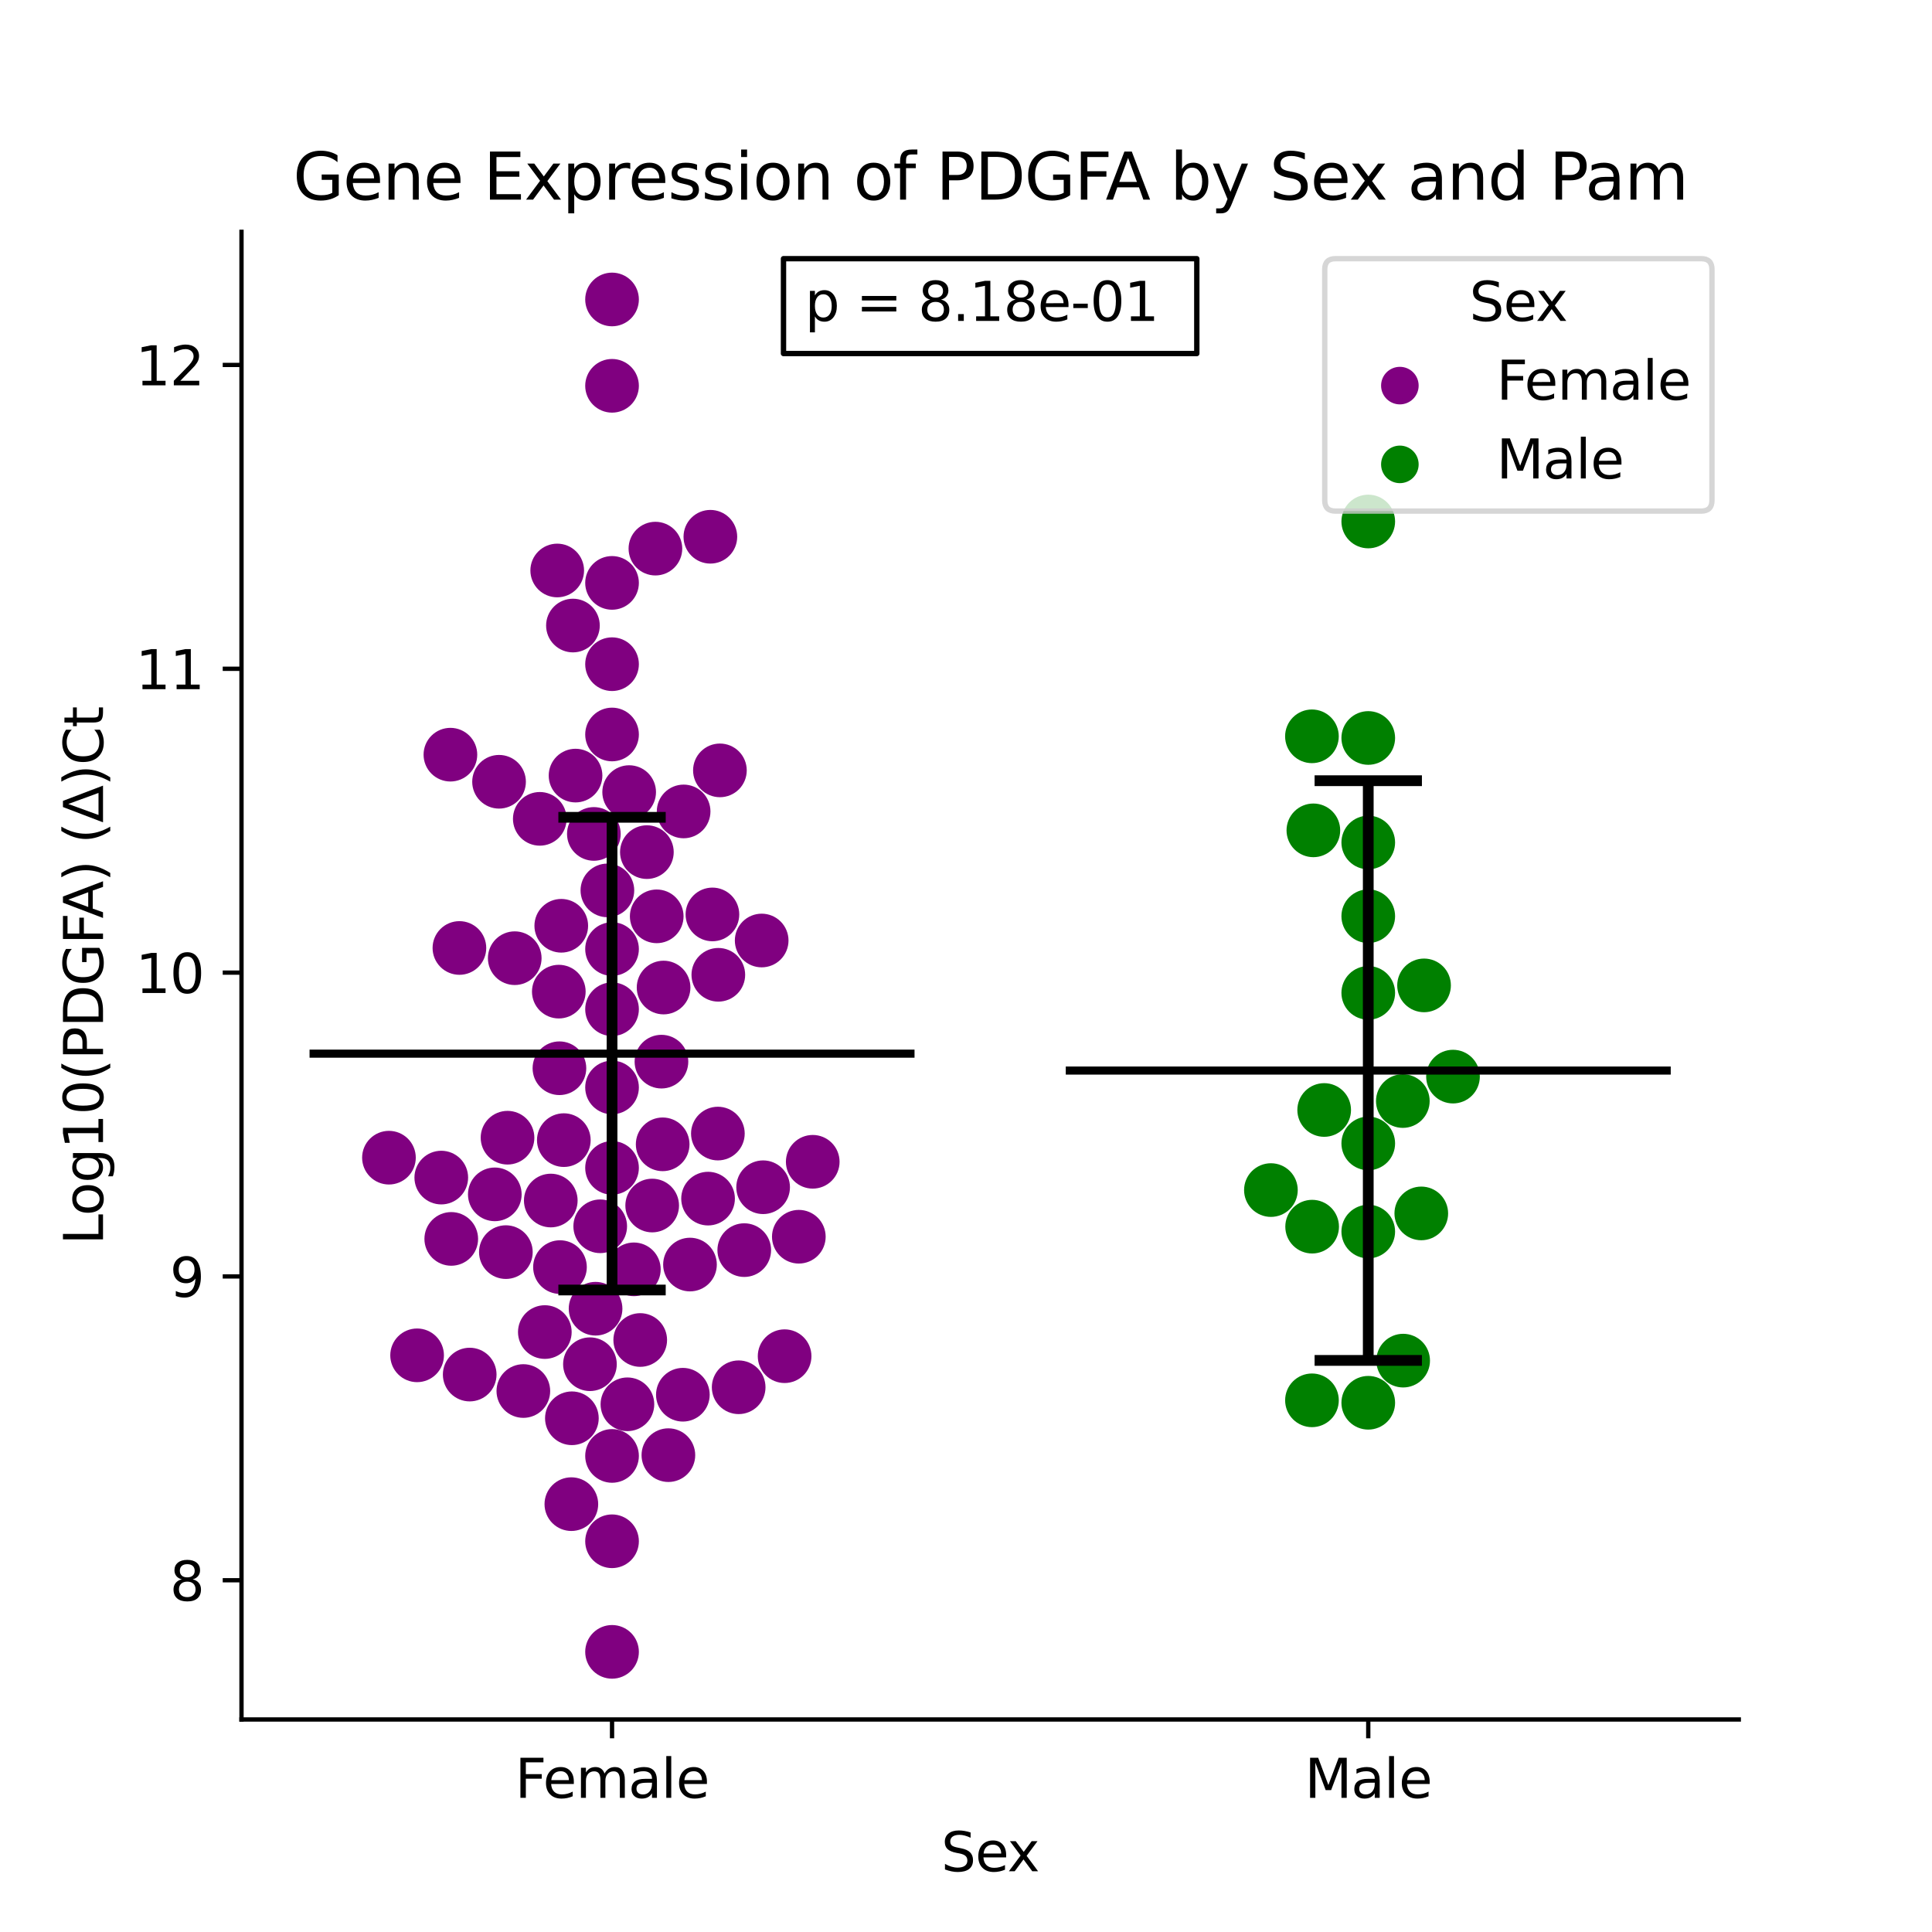 <?xml version="1.0" encoding="utf-8" standalone="no"?>
<!DOCTYPE svg PUBLIC "-//W3C//DTD SVG 1.1//EN"
  "http://www.w3.org/Graphics/SVG/1.1/DTD/svg11.dtd">
<svg xmlns:xlink="http://www.w3.org/1999/xlink" width="360pt" height="360pt" viewBox="0 0 360 360" xmlns="http://www.w3.org/2000/svg" version="1.1">
 <defs>
  <style type="text/css">*{stroke-linejoin: round; stroke-linecap: butt}</style>
 </defs>
 <g id="figure_1">
  <g id="patch_1">
   <path d="M 0 360 
L 360 360 
L 360 0 
L 0 0 
z
" style="fill: #ffffff"/>
  </g>
  <g id="axes_1">
   <g id="patch_2">
    <path d="M 45 320.4 
L 324 320.4 
L 324 43.2 
L 45 43.2 
z
" style="fill: #ffffff"/>
   </g>
   <g id="PathCollection_1">
    <defs>
     <path id="C0_0_939d15ee79" d="M 0 5 
C 1.326 5 2.598 4.473 3.536 3.536 
C 4.473 2.598 5 1.326 5 -0 
C 5 -1.326 4.473 -2.598 3.536 -3.536 
C 2.598 -4.473 1.326 -5 0 -5 
C -1.326 -5 -2.598 -4.473 -3.536 -3.536 
C -4.473 -2.598 -5 -1.326 -5 0 
C -5 1.326 -4.473 2.598 -3.536 3.536 
C -2.598 4.473 -1.326 5 0 5 
z
"/>
    </defs>
    <g clip-path="url(#pfb75ab346a)">
     <use xlink:href="#C0_0_939d15ee79" x="103.83" y="106.301" style="fill: #800080"/>
    </g>
    <g clip-path="url(#pfb75ab346a)">
     <use xlink:href="#C0_0_939d15ee79" x="122.126" y="102.228" style="fill: #800080"/>
    </g>
    <g clip-path="url(#pfb75ab346a)">
     <use xlink:href="#C0_0_939d15ee79" x="114.045" y="176.841" style="fill: #800080"/>
    </g>
    <g clip-path="url(#pfb75ab346a)">
     <use xlink:href="#C0_0_939d15ee79" x="82.225" y="219.426" style="fill: #800080"/>
    </g>
    <g clip-path="url(#pfb75ab346a)">
     <use xlink:href="#C0_0_939d15ee79" x="95.914" y="178.545" style="fill: #800080"/>
    </g>
    <g clip-path="url(#pfb75ab346a)">
     <use xlink:href="#C0_0_939d15ee79" x="114.045" y="307.8" style="fill: #800080"/>
    </g>
    <g clip-path="url(#pfb75ab346a)">
     <use xlink:href="#C0_0_939d15ee79" x="137.64" y="258.497" style="fill: #800080"/>
    </g>
    <g clip-path="url(#pfb75ab346a)">
     <use xlink:href="#C0_0_939d15ee79" x="127.383" y="151.199" style="fill: #800080"/>
    </g>
    <g clip-path="url(#pfb75ab346a)">
     <use xlink:href="#C0_0_939d15ee79" x="104.242" y="199.051" style="fill: #800080"/>
    </g>
    <g clip-path="url(#pfb75ab346a)">
     <use xlink:href="#C0_0_939d15ee79" x="123.251" y="197.822" style="fill: #800080"/>
    </g>
    <g clip-path="url(#pfb75ab346a)">
     <use xlink:href="#C0_0_939d15ee79" x="117.235" y="147.596" style="fill: #800080"/>
    </g>
    <g clip-path="url(#pfb75ab346a)">
     <use xlink:href="#C0_0_939d15ee79" x="114.045" y="108.614" style="fill: #800080"/>
    </g>
    <g clip-path="url(#pfb75ab346a)">
     <use xlink:href="#C0_0_939d15ee79" x="110.976" y="243.86" style="fill: #800080"/>
    </g>
    <g clip-path="url(#pfb75ab346a)">
     <use xlink:href="#C0_0_939d15ee79" x="85.605" y="176.642" style="fill: #800080"/>
    </g>
    <g clip-path="url(#pfb75ab346a)">
     <use xlink:href="#C0_0_939d15ee79" x="151.443" y="216.482" style="fill: #800080"/>
    </g>
    <g clip-path="url(#pfb75ab346a)">
     <use xlink:href="#C0_0_939d15ee79" x="106.759" y="116.562" style="fill: #800080"/>
    </g>
    <g clip-path="url(#pfb75ab346a)">
     <use xlink:href="#C0_0_939d15ee79" x="114.045" y="71.889" style="fill: #800080"/>
    </g>
    <g clip-path="url(#pfb75ab346a)">
     <use xlink:href="#C0_0_939d15ee79" x="105.06" y="212.446" style="fill: #800080"/>
    </g>
    <g clip-path="url(#pfb75ab346a)">
     <use xlink:href="#C0_0_939d15ee79" x="114.045" y="217.619" style="fill: #800080"/>
    </g>
    <g clip-path="url(#pfb75ab346a)">
     <use xlink:href="#C0_0_939d15ee79" x="100.582" y="152.58" style="fill: #800080"/>
    </g>
    <g clip-path="url(#pfb75ab346a)">
     <use xlink:href="#C0_0_939d15ee79" x="141.927" y="175.25" style="fill: #800080"/>
    </g>
    <g clip-path="url(#pfb75ab346a)">
     <use xlink:href="#C0_0_939d15ee79" x="107.244" y="144.52" style="fill: #800080"/>
    </g>
    <g clip-path="url(#pfb75ab346a)">
     <use xlink:href="#C0_0_939d15ee79" x="110.658" y="155.391" style="fill: #800080"/>
    </g>
    <g clip-path="url(#pfb75ab346a)">
     <use xlink:href="#C0_0_939d15ee79" x="123.649" y="184.013" style="fill: #800080"/>
    </g>
    <g clip-path="url(#pfb75ab346a)">
     <use xlink:href="#C0_0_939d15ee79" x="84.085" y="230.852" style="fill: #800080"/>
    </g>
    <g clip-path="url(#pfb75ab346a)">
     <use xlink:href="#C0_0_939d15ee79" x="114.045" y="123.762" style="fill: #800080"/>
    </g>
    <g clip-path="url(#pfb75ab346a)">
     <use xlink:href="#C0_0_939d15ee79" x="92.991" y="145.671" style="fill: #800080"/>
    </g>
    <g clip-path="url(#pfb75ab346a)">
     <use xlink:href="#C0_0_939d15ee79" x="114.045" y="271.291" style="fill: #800080"/>
    </g>
    <g clip-path="url(#pfb75ab346a)">
     <use xlink:href="#C0_0_939d15ee79" x="106.464" y="280.276" style="fill: #800080"/>
    </g>
    <g clip-path="url(#pfb75ab346a)">
     <use xlink:href="#C0_0_939d15ee79" x="131.937" y="223.345" style="fill: #800080"/>
    </g>
    <g clip-path="url(#pfb75ab346a)">
     <use xlink:href="#C0_0_939d15ee79" x="118.11" y="236.523" style="fill: #800080"/>
    </g>
    <g clip-path="url(#pfb75ab346a)">
     <use xlink:href="#C0_0_939d15ee79" x="138.681" y="232.942" style="fill: #800080"/>
    </g>
    <g clip-path="url(#pfb75ab346a)">
     <use xlink:href="#C0_0_939d15ee79" x="120.537" y="158.781" style="fill: #800080"/>
    </g>
    <g clip-path="url(#pfb75ab346a)">
     <use xlink:href="#C0_0_939d15ee79" x="104.126" y="184.776" style="fill: #800080"/>
    </g>
    <g clip-path="url(#pfb75ab346a)">
     <use xlink:href="#C0_0_939d15ee79" x="133.766" y="211.224" style="fill: #800080"/>
    </g>
    <g clip-path="url(#pfb75ab346a)">
     <use xlink:href="#C0_0_939d15ee79" x="132.75" y="170.391" style="fill: #800080"/>
    </g>
    <g clip-path="url(#pfb75ab346a)">
     <use xlink:href="#C0_0_939d15ee79" x="114.045" y="136.86" style="fill: #800080"/>
    </g>
    <g clip-path="url(#pfb75ab346a)">
     <use xlink:href="#C0_0_939d15ee79" x="102.63" y="223.702" style="fill: #800080"/>
    </g>
    <g clip-path="url(#pfb75ab346a)">
     <use xlink:href="#C0_0_939d15ee79" x="113.178" y="165.914" style="fill: #800080"/>
    </g>
    <g clip-path="url(#pfb75ab346a)">
     <use xlink:href="#C0_0_939d15ee79" x="77.721" y="252.545" style="fill: #800080"/>
    </g>
    <g clip-path="url(#pfb75ab346a)">
     <use xlink:href="#C0_0_939d15ee79" x="123.479" y="213.228" style="fill: #800080"/>
    </g>
    <g clip-path="url(#pfb75ab346a)">
     <use xlink:href="#C0_0_939d15ee79" x="122.37" y="170.747" style="fill: #800080"/>
    </g>
    <g clip-path="url(#pfb75ab346a)">
     <use xlink:href="#C0_0_939d15ee79" x="119.297" y="249.69" style="fill: #800080"/>
    </g>
    <g clip-path="url(#pfb75ab346a)">
     <use xlink:href="#C0_0_939d15ee79" x="104.344" y="236.106" style="fill: #800080"/>
    </g>
    <g clip-path="url(#pfb75ab346a)">
     <use xlink:href="#C0_0_939d15ee79" x="104.584" y="172.504" style="fill: #800080"/>
    </g>
    <g clip-path="url(#pfb75ab346a)">
     <use xlink:href="#C0_0_939d15ee79" x="83.927" y="140.623" style="fill: #800080"/>
    </g>
    <g clip-path="url(#pfb75ab346a)">
     <use xlink:href="#C0_0_939d15ee79" x="114.045" y="188.055" style="fill: #800080"/>
    </g>
    <g clip-path="url(#pfb75ab346a)">
     <use xlink:href="#C0_0_939d15ee79" x="133.849" y="181.639" style="fill: #800080"/>
    </g>
    <g clip-path="url(#pfb75ab346a)">
     <use xlink:href="#C0_0_939d15ee79" x="148.85" y="230.447" style="fill: #800080"/>
    </g>
    <g clip-path="url(#pfb75ab346a)">
     <use xlink:href="#C0_0_939d15ee79" x="92.2" y="222.551" style="fill: #800080"/>
    </g>
    <g clip-path="url(#pfb75ab346a)">
     <use xlink:href="#C0_0_939d15ee79" x="134.146" y="143.549" style="fill: #800080"/>
    </g>
    <g clip-path="url(#pfb75ab346a)">
     <use xlink:href="#C0_0_939d15ee79" x="111.842" y="228.501" style="fill: #800080"/>
    </g>
    <g clip-path="url(#pfb75ab346a)">
     <use xlink:href="#C0_0_939d15ee79" x="114.045" y="55.8" style="fill: #800080"/>
    </g>
    <g clip-path="url(#pfb75ab346a)">
     <use xlink:href="#C0_0_939d15ee79" x="114.045" y="202.632" style="fill: #800080"/>
    </g>
    <g clip-path="url(#pfb75ab346a)">
     <use xlink:href="#C0_0_939d15ee79" x="128.569" y="235.632" style="fill: #800080"/>
    </g>
    <g clip-path="url(#pfb75ab346a)">
     <use xlink:href="#C0_0_939d15ee79" x="124.544" y="271.147" style="fill: #800080"/>
    </g>
    <g clip-path="url(#pfb75ab346a)">
     <use xlink:href="#C0_0_939d15ee79" x="142.198" y="221.224" style="fill: #800080"/>
    </g>
    <g clip-path="url(#pfb75ab346a)">
     <use xlink:href="#C0_0_939d15ee79" x="121.525" y="224.633" style="fill: #800080"/>
    </g>
    <g clip-path="url(#pfb75ab346a)">
     <use xlink:href="#C0_0_939d15ee79" x="87.523" y="256.131" style="fill: #800080"/>
    </g>
    <g clip-path="url(#pfb75ab346a)">
     <use xlink:href="#C0_0_939d15ee79" x="106.563" y="264.275" style="fill: #800080"/>
    </g>
    <g clip-path="url(#pfb75ab346a)">
     <use xlink:href="#C0_0_939d15ee79" x="72.475" y="215.717" style="fill: #800080"/>
    </g>
    <g clip-path="url(#pfb75ab346a)">
     <use xlink:href="#C0_0_939d15ee79" x="114.045" y="287.194" style="fill: #800080"/>
    </g>
    <g clip-path="url(#pfb75ab346a)">
     <use xlink:href="#C0_0_939d15ee79" x="97.517" y="259.198" style="fill: #800080"/>
    </g>
    <g clip-path="url(#pfb75ab346a)">
     <use xlink:href="#C0_0_939d15ee79" x="109.927" y="254.202" style="fill: #800080"/>
    </g>
    <g clip-path="url(#pfb75ab346a)">
     <use xlink:href="#C0_0_939d15ee79" x="94.57" y="211.995" style="fill: #800080"/>
    </g>
    <g clip-path="url(#pfb75ab346a)">
     <use xlink:href="#C0_0_939d15ee79" x="101.521" y="248.21" style="fill: #800080"/>
    </g>
    <g clip-path="url(#pfb75ab346a)">
     <use xlink:href="#C0_0_939d15ee79" x="94.262" y="233.314" style="fill: #800080"/>
    </g>
    <g clip-path="url(#pfb75ab346a)">
     <use xlink:href="#C0_0_939d15ee79" x="132.366" y="100.017" style="fill: #800080"/>
    </g>
    <g clip-path="url(#pfb75ab346a)">
     <use xlink:href="#C0_0_939d15ee79" x="146.201" y="252.707" style="fill: #800080"/>
    </g>
    <g clip-path="url(#pfb75ab346a)">
     <use xlink:href="#C0_0_939d15ee79" x="127.242" y="259.888" style="fill: #800080"/>
    </g>
    <g clip-path="url(#pfb75ab346a)">
     <use xlink:href="#C0_0_939d15ee79" x="116.91" y="261.67" style="fill: #800080"/>
    </g>
   </g>
   <g id="PathCollection_2">
    <defs>
     <path id="C1_0_83fed6f42e" d="M 0 5 
C 1.326 5 2.598 4.473 3.536 3.536 
C 4.473 2.598 5 1.326 5 -0 
C 5 -1.326 4.473 -2.598 3.536 -3.536 
C 2.598 -4.473 1.326 -5 0 -5 
C -1.326 -5 -2.598 -4.473 -3.536 -3.536 
C -4.473 -2.598 -5 -1.326 -5 0 
C -5 1.326 -4.473 2.598 -3.536 3.536 
C -2.598 4.473 -1.326 5 0 5 
z
"/>
    </defs>
    <g clip-path="url(#pfb75ab346a)">
     <use xlink:href="#C1_0_83fed6f42e" x="261.397" y="205.164" style="fill: #008000"/>
    </g>
    <g clip-path="url(#pfb75ab346a)">
     <use xlink:href="#C1_0_83fed6f42e" x="236.816" y="221.753" style="fill: #008000"/>
    </g>
    <g clip-path="url(#pfb75ab346a)">
     <use xlink:href="#C1_0_83fed6f42e" x="254.955" y="185.009" style="fill: #008000"/>
    </g>
    <g clip-path="url(#pfb75ab346a)">
     <use xlink:href="#C1_0_83fed6f42e" x="244.46" y="137.202" style="fill: #008000"/>
    </g>
    <g clip-path="url(#pfb75ab346a)">
     <use xlink:href="#C1_0_83fed6f42e" x="244.727" y="154.724" style="fill: #008000"/>
    </g>
    <g clip-path="url(#pfb75ab346a)">
     <use xlink:href="#C1_0_83fed6f42e" x="254.955" y="213.06" style="fill: #008000"/>
    </g>
    <g clip-path="url(#pfb75ab346a)">
     <use xlink:href="#C1_0_83fed6f42e" x="254.955" y="97.173" style="fill: #008000"/>
    </g>
    <g clip-path="url(#pfb75ab346a)">
     <use xlink:href="#C1_0_83fed6f42e" x="244.465" y="260.93" style="fill: #008000"/>
    </g>
    <g clip-path="url(#pfb75ab346a)">
     <use xlink:href="#C1_0_83fed6f42e" x="254.955" y="170.719" style="fill: #008000"/>
    </g>
    <g clip-path="url(#pfb75ab346a)">
     <use xlink:href="#C1_0_83fed6f42e" x="254.955" y="261.386" style="fill: #008000"/>
    </g>
    <g clip-path="url(#pfb75ab346a)">
     <use xlink:href="#C1_0_83fed6f42e" x="264.836" y="226.102" style="fill: #008000"/>
    </g>
    <g clip-path="url(#pfb75ab346a)">
     <use xlink:href="#C1_0_83fed6f42e" x="265.352" y="183.614" style="fill: #008000"/>
    </g>
    <g clip-path="url(#pfb75ab346a)">
     <use xlink:href="#C1_0_83fed6f42e" x="254.955" y="156.985" style="fill: #008000"/>
    </g>
    <g clip-path="url(#pfb75ab346a)">
     <use xlink:href="#C1_0_83fed6f42e" x="254.955" y="137.511" style="fill: #008000"/>
    </g>
    <g clip-path="url(#pfb75ab346a)">
     <use xlink:href="#C1_0_83fed6f42e" x="246.741" y="206.83" style="fill: #008000"/>
    </g>
    <g clip-path="url(#pfb75ab346a)">
     <use xlink:href="#C1_0_83fed6f42e" x="270.746" y="200.611" style="fill: #008000"/>
    </g>
    <g clip-path="url(#pfb75ab346a)">
     <use xlink:href="#C1_0_83fed6f42e" x="244.498" y="228.57" style="fill: #008000"/>
    </g>
    <g clip-path="url(#pfb75ab346a)">
     <use xlink:href="#C1_0_83fed6f42e" x="254.955" y="229.483" style="fill: #008000"/>
    </g>
    <g clip-path="url(#pfb75ab346a)">
     <use xlink:href="#C1_0_83fed6f42e" x="261.457" y="253.534" style="fill: #008000"/>
    </g>
   </g>
   <g id="PathCollection_3"/>
   <g id="PathCollection_4"/>
   <g id="matplotlib.axis_1">
    <g id="xtick_1">
     <g id="line2d_1">
      <defs>
       <path id="mfc592d107a" d="M 0 0 
L 0 3.5 
" style="stroke: #000000; stroke-width: 0.8"/>
      </defs>
      <g>
       <use xlink:href="#mfc592d107a" x="114.045" y="320.4" style="stroke: #000000; stroke-width: 0.8"/>
      </g>
     </g>
     <g id="text_1">
      <!-- Female -->
      <g transform="translate(95.968 334.998) scale(0.1 -0.1)">
       <defs>
        <path id="DejaVuSans-46" d="M 628 4666 
L 3309 4666 
L 3309 4134 
L 1259 4134 
L 1259 2759 
L 3109 2759 
L 3109 2228 
L 1259 2228 
L 1259 0 
L 628 0 
L 628 4666 
z
" transform="scale(0.016)"/>
        <path id="DejaVuSans-65" d="M 3597 1894 
L 3597 1613 
L 953 1613 
Q 991 1019 1311 708 
Q 1631 397 2203 397 
Q 2534 397 2845 478 
Q 3156 559 3463 722 
L 3463 178 
Q 3153 47 2828 -22 
Q 2503 -91 2169 -91 
Q 1331 -91 842 396 
Q 353 884 353 1716 
Q 353 2575 817 3079 
Q 1281 3584 2069 3584 
Q 2775 3584 3186 3129 
Q 3597 2675 3597 1894 
z
M 3022 2063 
Q 3016 2534 2758 2815 
Q 2500 3097 2075 3097 
Q 1594 3097 1305 2825 
Q 1016 2553 972 2059 
L 3022 2063 
z
" transform="scale(0.016)"/>
        <path id="DejaVuSans-6d" d="M 3328 2828 
Q 3544 3216 3844 3400 
Q 4144 3584 4550 3584 
Q 5097 3584 5394 3201 
Q 5691 2819 5691 2113 
L 5691 0 
L 5113 0 
L 5113 2094 
Q 5113 2597 4934 2840 
Q 4756 3084 4391 3084 
Q 3944 3084 3684 2787 
Q 3425 2491 3425 1978 
L 3425 0 
L 2847 0 
L 2847 2094 
Q 2847 2600 2669 2842 
Q 2491 3084 2119 3084 
Q 1678 3084 1418 2786 
Q 1159 2488 1159 1978 
L 1159 0 
L 581 0 
L 581 3500 
L 1159 3500 
L 1159 2956 
Q 1356 3278 1631 3431 
Q 1906 3584 2284 3584 
Q 2666 3584 2933 3390 
Q 3200 3197 3328 2828 
z
" transform="scale(0.016)"/>
        <path id="DejaVuSans-61" d="M 2194 1759 
Q 1497 1759 1228 1600 
Q 959 1441 959 1056 
Q 959 750 1161 570 
Q 1363 391 1709 391 
Q 2188 391 2477 730 
Q 2766 1069 2766 1631 
L 2766 1759 
L 2194 1759 
z
M 3341 1997 
L 3341 0 
L 2766 0 
L 2766 531 
Q 2569 213 2275 61 
Q 1981 -91 1556 -91 
Q 1019 -91 701 211 
Q 384 513 384 1019 
Q 384 1609 779 1909 
Q 1175 2209 1959 2209 
L 2766 2209 
L 2766 2266 
Q 2766 2663 2505 2880 
Q 2244 3097 1772 3097 
Q 1472 3097 1187 3025 
Q 903 2953 641 2809 
L 641 3341 
Q 956 3463 1253 3523 
Q 1550 3584 1831 3584 
Q 2591 3584 2966 3190 
Q 3341 2797 3341 1997 
z
" transform="scale(0.016)"/>
        <path id="DejaVuSans-6c" d="M 603 4863 
L 1178 4863 
L 1178 0 
L 603 0 
L 603 4863 
z
" transform="scale(0.016)"/>
       </defs>
       <use xlink:href="#DejaVuSans-46"/>
       <use xlink:href="#DejaVuSans-65" x="52.02"/>
       <use xlink:href="#DejaVuSans-6d" x="113.543"/>
       <use xlink:href="#DejaVuSans-61" x="210.955"/>
       <use xlink:href="#DejaVuSans-6c" x="272.234"/>
       <use xlink:href="#DejaVuSans-65" x="300.018"/>
      </g>
     </g>
    </g>
    <g id="xtick_2">
     <g id="line2d_2">
      <g>
       <use xlink:href="#mfc592d107a" x="254.955" y="320.4" style="stroke: #000000; stroke-width: 0.8"/>
      </g>
     </g>
     <g id="text_2">
      <!-- Male -->
      <g transform="translate(243.111 334.998) scale(0.1 -0.1)">
       <defs>
        <path id="DejaVuSans-4d" d="M 628 4666 
L 1569 4666 
L 2759 1491 
L 3956 4666 
L 4897 4666 
L 4897 0 
L 4281 0 
L 4281 4097 
L 3078 897 
L 2444 897 
L 1241 4097 
L 1241 0 
L 628 0 
L 628 4666 
z
" transform="scale(0.016)"/>
       </defs>
       <use xlink:href="#DejaVuSans-4d"/>
       <use xlink:href="#DejaVuSans-61" x="86.279"/>
       <use xlink:href="#DejaVuSans-6c" x="147.559"/>
       <use xlink:href="#DejaVuSans-65" x="175.342"/>
      </g>
     </g>
    </g>
    <g id="text_3">
     <!-- Sex -->
     <g transform="translate(175.377 348.677) scale(0.1 -0.1)">
      <defs>
       <path id="DejaVuSans-53" d="M 3425 4513 
L 3425 3897 
Q 3066 4069 2747 4153 
Q 2428 4238 2131 4238 
Q 1616 4238 1336 4038 
Q 1056 3838 1056 3469 
Q 1056 3159 1242 3001 
Q 1428 2844 1947 2747 
L 2328 2669 
Q 3034 2534 3370 2195 
Q 3706 1856 3706 1288 
Q 3706 609 3251 259 
Q 2797 -91 1919 -91 
Q 1588 -91 1214 -16 
Q 841 59 441 206 
L 441 856 
Q 825 641 1194 531 
Q 1563 422 1919 422 
Q 2459 422 2753 634 
Q 3047 847 3047 1241 
Q 3047 1584 2836 1778 
Q 2625 1972 2144 2069 
L 1759 2144 
Q 1053 2284 737 2584 
Q 422 2884 422 3419 
Q 422 4038 858 4394 
Q 1294 4750 2059 4750 
Q 2388 4750 2728 4690 
Q 3069 4631 3425 4513 
z
" transform="scale(0.016)"/>
       <path id="DejaVuSans-78" d="M 3513 3500 
L 2247 1797 
L 3578 0 
L 2900 0 
L 1881 1375 
L 863 0 
L 184 0 
L 1544 1831 
L 300 3500 
L 978 3500 
L 1906 2253 
L 2834 3500 
L 3513 3500 
z
" transform="scale(0.016)"/>
      </defs>
      <use xlink:href="#DejaVuSans-53"/>
      <use xlink:href="#DejaVuSans-65" x="63.477"/>
      <use xlink:href="#DejaVuSans-78" x="123.25"/>
     </g>
    </g>
   </g>
   <g id="matplotlib.axis_2">
    <g id="ytick_1">
     <g id="line2d_3">
      <defs>
       <path id="me25093654a" d="M 0 0 
L -3.5 0 
" style="stroke: #000000; stroke-width: 0.8"/>
      </defs>
      <g>
       <use xlink:href="#me25093654a" x="45" y="294.459" style="stroke: #000000; stroke-width: 0.8"/>
      </g>
     </g>
     <g id="text_4">
      <!-- 8 -->
      <g transform="translate(31.637 298.259) scale(0.1 -0.1)">
       <defs>
        <path id="DejaVuSans-38" d="M 2034 2216 
Q 1584 2216 1326 1975 
Q 1069 1734 1069 1313 
Q 1069 891 1326 650 
Q 1584 409 2034 409 
Q 2484 409 2743 651 
Q 3003 894 3003 1313 
Q 3003 1734 2745 1975 
Q 2488 2216 2034 2216 
z
M 1403 2484 
Q 997 2584 770 2862 
Q 544 3141 544 3541 
Q 544 4100 942 4425 
Q 1341 4750 2034 4750 
Q 2731 4750 3128 4425 
Q 3525 4100 3525 3541 
Q 3525 3141 3298 2862 
Q 3072 2584 2669 2484 
Q 3125 2378 3379 2068 
Q 3634 1759 3634 1313 
Q 3634 634 3220 271 
Q 2806 -91 2034 -91 
Q 1263 -91 848 271 
Q 434 634 434 1313 
Q 434 1759 690 2068 
Q 947 2378 1403 2484 
z
M 1172 3481 
Q 1172 3119 1398 2916 
Q 1625 2713 2034 2713 
Q 2441 2713 2670 2916 
Q 2900 3119 2900 3481 
Q 2900 3844 2670 4047 
Q 2441 4250 2034 4250 
Q 1625 4250 1398 4047 
Q 1172 3844 1172 3481 
z
" transform="scale(0.016)"/>
       </defs>
       <use xlink:href="#DejaVuSans-38"/>
      </g>
     </g>
    </g>
    <g id="ytick_2">
     <g id="line2d_4">
      <g>
       <use xlink:href="#me25093654a" x="45" y="237.845" style="stroke: #000000; stroke-width: 0.8"/>
      </g>
     </g>
     <g id="text_5">
      <!-- 9 -->
      <g transform="translate(31.637 241.644) scale(0.1 -0.1)">
       <defs>
        <path id="DejaVuSans-39" d="M 703 97 
L 703 672 
Q 941 559 1184 500 
Q 1428 441 1663 441 
Q 2288 441 2617 861 
Q 2947 1281 2994 2138 
Q 2813 1869 2534 1725 
Q 2256 1581 1919 1581 
Q 1219 1581 811 2004 
Q 403 2428 403 3163 
Q 403 3881 828 4315 
Q 1253 4750 1959 4750 
Q 2769 4750 3195 4129 
Q 3622 3509 3622 2328 
Q 3622 1225 3098 567 
Q 2575 -91 1691 -91 
Q 1453 -91 1209 -44 
Q 966 3 703 97 
z
M 1959 2075 
Q 2384 2075 2632 2365 
Q 2881 2656 2881 3163 
Q 2881 3666 2632 3958 
Q 2384 4250 1959 4250 
Q 1534 4250 1286 3958 
Q 1038 3666 1038 3163 
Q 1038 2656 1286 2365 
Q 1534 2075 1959 2075 
z
" transform="scale(0.016)"/>
       </defs>
       <use xlink:href="#DejaVuSans-39"/>
      </g>
     </g>
    </g>
    <g id="ytick_3">
     <g id="line2d_5">
      <g>
       <use xlink:href="#me25093654a" x="45" y="181.231" style="stroke: #000000; stroke-width: 0.8"/>
      </g>
     </g>
     <g id="text_6">
      <!-- 10 -->
      <g transform="translate(25.275 185.03) scale(0.1 -0.1)">
       <defs>
        <path id="DejaVuSans-31" d="M 794 531 
L 1825 531 
L 1825 4091 
L 703 3866 
L 703 4441 
L 1819 4666 
L 2450 4666 
L 2450 531 
L 3481 531 
L 3481 0 
L 794 0 
L 794 531 
z
" transform="scale(0.016)"/>
        <path id="DejaVuSans-30" d="M 2034 4250 
Q 1547 4250 1301 3770 
Q 1056 3291 1056 2328 
Q 1056 1369 1301 889 
Q 1547 409 2034 409 
Q 2525 409 2770 889 
Q 3016 1369 3016 2328 
Q 3016 3291 2770 3770 
Q 2525 4250 2034 4250 
z
M 2034 4750 
Q 2819 4750 3233 4129 
Q 3647 3509 3647 2328 
Q 3647 1150 3233 529 
Q 2819 -91 2034 -91 
Q 1250 -91 836 529 
Q 422 1150 422 2328 
Q 422 3509 836 4129 
Q 1250 4750 2034 4750 
z
" transform="scale(0.016)"/>
       </defs>
       <use xlink:href="#DejaVuSans-31"/>
       <use xlink:href="#DejaVuSans-30" x="63.623"/>
      </g>
     </g>
    </g>
    <g id="ytick_4">
     <g id="line2d_6">
      <g>
       <use xlink:href="#me25093654a" x="45" y="124.617" style="stroke: #000000; stroke-width: 0.8"/>
      </g>
     </g>
     <g id="text_7">
      <!-- 11 -->
      <g transform="translate(25.275 128.416) scale(0.1 -0.1)">
       <use xlink:href="#DejaVuSans-31"/>
       <use xlink:href="#DejaVuSans-31" x="63.623"/>
      </g>
     </g>
    </g>
    <g id="ytick_5">
     <g id="line2d_7">
      <g>
       <use xlink:href="#me25093654a" x="45" y="68.002" style="stroke: #000000; stroke-width: 0.8"/>
      </g>
     </g>
     <g id="text_8">
      <!-- 12 -->
      <g transform="translate(25.275 71.802) scale(0.1 -0.1)">
       <defs>
        <path id="DejaVuSans-32" d="M 1228 531 
L 3431 531 
L 3431 0 
L 469 0 
L 469 531 
Q 828 903 1448 1529 
Q 2069 2156 2228 2338 
Q 2531 2678 2651 2914 
Q 2772 3150 2772 3378 
Q 2772 3750 2511 3984 
Q 2250 4219 1831 4219 
Q 1534 4219 1204 4116 
Q 875 4013 500 3803 
L 500 4441 
Q 881 4594 1212 4672 
Q 1544 4750 1819 4750 
Q 2544 4750 2975 4387 
Q 3406 4025 3406 3419 
Q 3406 3131 3298 2873 
Q 3191 2616 2906 2266 
Q 2828 2175 2409 1742 
Q 1991 1309 1228 531 
z
" transform="scale(0.016)"/>
       </defs>
       <use xlink:href="#DejaVuSans-31"/>
       <use xlink:href="#DejaVuSans-32" x="63.623"/>
      </g>
     </g>
    </g>
    <g id="text_9">
     <!-- Log10(PDGFA) (Δ)Ct -->
     <g transform="translate(19.195 231.938) rotate(-90) scale(0.1 -0.1)">
      <defs>
       <path id="DejaVuSans-4c" d="M 628 4666 
L 1259 4666 
L 1259 531 
L 3531 531 
L 3531 0 
L 628 0 
L 628 4666 
z
" transform="scale(0.016)"/>
       <path id="DejaVuSans-6f" d="M 1959 3097 
Q 1497 3097 1228 2736 
Q 959 2375 959 1747 
Q 959 1119 1226 758 
Q 1494 397 1959 397 
Q 2419 397 2687 759 
Q 2956 1122 2956 1747 
Q 2956 2369 2687 2733 
Q 2419 3097 1959 3097 
z
M 1959 3584 
Q 2709 3584 3137 3096 
Q 3566 2609 3566 1747 
Q 3566 888 3137 398 
Q 2709 -91 1959 -91 
Q 1206 -91 779 398 
Q 353 888 353 1747 
Q 353 2609 779 3096 
Q 1206 3584 1959 3584 
z
" transform="scale(0.016)"/>
       <path id="DejaVuSans-67" d="M 2906 1791 
Q 2906 2416 2648 2759 
Q 2391 3103 1925 3103 
Q 1463 3103 1205 2759 
Q 947 2416 947 1791 
Q 947 1169 1205 825 
Q 1463 481 1925 481 
Q 2391 481 2648 825 
Q 2906 1169 2906 1791 
z
M 3481 434 
Q 3481 -459 3084 -895 
Q 2688 -1331 1869 -1331 
Q 1566 -1331 1297 -1286 
Q 1028 -1241 775 -1147 
L 775 -588 
Q 1028 -725 1275 -790 
Q 1522 -856 1778 -856 
Q 2344 -856 2625 -561 
Q 2906 -266 2906 331 
L 2906 616 
Q 2728 306 2450 153 
Q 2172 0 1784 0 
Q 1141 0 747 490 
Q 353 981 353 1791 
Q 353 2603 747 3093 
Q 1141 3584 1784 3584 
Q 2172 3584 2450 3431 
Q 2728 3278 2906 2969 
L 2906 3500 
L 3481 3500 
L 3481 434 
z
" transform="scale(0.016)"/>
       <path id="DejaVuSans-28" d="M 1984 4856 
Q 1566 4138 1362 3434 
Q 1159 2731 1159 2009 
Q 1159 1288 1364 580 
Q 1569 -128 1984 -844 
L 1484 -844 
Q 1016 -109 783 600 
Q 550 1309 550 2009 
Q 550 2706 781 3412 
Q 1013 4119 1484 4856 
L 1984 4856 
z
" transform="scale(0.016)"/>
       <path id="DejaVuSans-50" d="M 1259 4147 
L 1259 2394 
L 2053 2394 
Q 2494 2394 2734 2622 
Q 2975 2850 2975 3272 
Q 2975 3691 2734 3919 
Q 2494 4147 2053 4147 
L 1259 4147 
z
M 628 4666 
L 2053 4666 
Q 2838 4666 3239 4311 
Q 3641 3956 3641 3272 
Q 3641 2581 3239 2228 
Q 2838 1875 2053 1875 
L 1259 1875 
L 1259 0 
L 628 0 
L 628 4666 
z
" transform="scale(0.016)"/>
       <path id="DejaVuSans-44" d="M 1259 4147 
L 1259 519 
L 2022 519 
Q 2988 519 3436 956 
Q 3884 1394 3884 2338 
Q 3884 3275 3436 3711 
Q 2988 4147 2022 4147 
L 1259 4147 
z
M 628 4666 
L 1925 4666 
Q 3281 4666 3915 4102 
Q 4550 3538 4550 2338 
Q 4550 1131 3912 565 
Q 3275 0 1925 0 
L 628 0 
L 628 4666 
z
" transform="scale(0.016)"/>
       <path id="DejaVuSans-47" d="M 3809 666 
L 3809 1919 
L 2778 1919 
L 2778 2438 
L 4434 2438 
L 4434 434 
Q 4069 175 3628 42 
Q 3188 -91 2688 -91 
Q 1594 -91 976 548 
Q 359 1188 359 2328 
Q 359 3472 976 4111 
Q 1594 4750 2688 4750 
Q 3144 4750 3555 4637 
Q 3966 4525 4313 4306 
L 4313 3634 
Q 3963 3931 3569 4081 
Q 3175 4231 2741 4231 
Q 1884 4231 1454 3753 
Q 1025 3275 1025 2328 
Q 1025 1384 1454 906 
Q 1884 428 2741 428 
Q 3075 428 3337 486 
Q 3600 544 3809 666 
z
" transform="scale(0.016)"/>
       <path id="DejaVuSans-41" d="M 2188 4044 
L 1331 1722 
L 3047 1722 
L 2188 4044 
z
M 1831 4666 
L 2547 4666 
L 4325 0 
L 3669 0 
L 3244 1197 
L 1141 1197 
L 716 0 
L 50 0 
L 1831 4666 
z
" transform="scale(0.016)"/>
       <path id="DejaVuSans-29" d="M 513 4856 
L 1013 4856 
Q 1481 4119 1714 3412 
Q 1947 2706 1947 2009 
Q 1947 1309 1714 600 
Q 1481 -109 1013 -844 
L 513 -844 
Q 928 -128 1133 580 
Q 1338 1288 1338 2009 
Q 1338 2731 1133 3434 
Q 928 4138 513 4856 
z
" transform="scale(0.016)"/>
       <path id="DejaVuSans-20" transform="scale(0.016)"/>
       <path id="DejaVuSans-394" d="M 2188 4044 
L 906 525 
L 3472 525 
L 2188 4044 
z
M 50 0 
L 1831 4666 
L 2547 4666 
L 4325 0 
L 50 0 
z
" transform="scale(0.016)"/>
       <path id="DejaVuSans-43" d="M 4122 4306 
L 4122 3641 
Q 3803 3938 3442 4084 
Q 3081 4231 2675 4231 
Q 1875 4231 1450 3742 
Q 1025 3253 1025 2328 
Q 1025 1406 1450 917 
Q 1875 428 2675 428 
Q 3081 428 3442 575 
Q 3803 722 4122 1019 
L 4122 359 
Q 3791 134 3420 21 
Q 3050 -91 2638 -91 
Q 1578 -91 968 557 
Q 359 1206 359 2328 
Q 359 3453 968 4101 
Q 1578 4750 2638 4750 
Q 3056 4750 3426 4639 
Q 3797 4528 4122 4306 
z
" transform="scale(0.016)"/>
       <path id="DejaVuSans-74" d="M 1172 4494 
L 1172 3500 
L 2356 3500 
L 2356 3053 
L 1172 3053 
L 1172 1153 
Q 1172 725 1289 603 
Q 1406 481 1766 481 
L 2356 481 
L 2356 0 
L 1766 0 
Q 1100 0 847 248 
Q 594 497 594 1153 
L 594 3053 
L 172 3053 
L 172 3500 
L 594 3500 
L 594 4494 
L 1172 4494 
z
" transform="scale(0.016)"/>
      </defs>
      <use xlink:href="#DejaVuSans-4c"/>
      <use xlink:href="#DejaVuSans-6f" x="53.963"/>
      <use xlink:href="#DejaVuSans-67" x="115.145"/>
      <use xlink:href="#DejaVuSans-31" x="178.621"/>
      <use xlink:href="#DejaVuSans-30" x="242.244"/>
      <use xlink:href="#DejaVuSans-28" x="305.867"/>
      <use xlink:href="#DejaVuSans-50" x="344.881"/>
      <use xlink:href="#DejaVuSans-44" x="405.184"/>
      <use xlink:href="#DejaVuSans-47" x="482.186"/>
      <use xlink:href="#DejaVuSans-46" x="559.676"/>
      <use xlink:href="#DejaVuSans-41" x="608.07"/>
      <use xlink:href="#DejaVuSans-29" x="676.479"/>
      <use xlink:href="#DejaVuSans-20" x="715.492"/>
      <use xlink:href="#DejaVuSans-28" x="747.279"/>
      <use xlink:href="#DejaVuSans-394" x="786.293"/>
      <use xlink:href="#DejaVuSans-29" x="854.701"/>
      <use xlink:href="#DejaVuSans-43" x="893.715"/>
      <use xlink:href="#DejaVuSans-74" x="963.539"/>
     </g>
    </g>
   </g>
   <g id="LineCollection_1">
    <path d="M 114.045 240.373 
L 114.045 152.296 
" clip-path="url(#pfb75ab346a)" style="fill: none; stroke: #000000; stroke-width: 2"/>
   </g>
   <g id="line2d_8">
    <defs>
     <path id="m2573da2131" d="M 10 0 
L -10 -0 
" style="stroke: #000000; stroke-width: 2"/>
    </defs>
    <g clip-path="url(#pfb75ab346a)">
     <use xlink:href="#m2573da2131" x="114.045" y="240.373" style="stroke: #000000; stroke-width: 2"/>
    </g>
   </g>
   <g id="line2d_9">
    <g clip-path="url(#pfb75ab346a)">
     <use xlink:href="#m2573da2131" x="114.045" y="152.296" style="stroke: #000000; stroke-width: 2"/>
    </g>
   </g>
   <g id="LineCollection_2">
    <path d="M 254.955 253.491 
L 254.955 145.474 
" clip-path="url(#pfb75ab346a)" style="fill: none; stroke: #000000; stroke-width: 2"/>
   </g>
   <g id="line2d_10">
    <g clip-path="url(#pfb75ab346a)">
     <use xlink:href="#m2573da2131" x="254.955" y="253.491" style="stroke: #000000; stroke-width: 2"/>
    </g>
   </g>
   <g id="line2d_11">
    <g clip-path="url(#pfb75ab346a)">
     <use xlink:href="#m2573da2131" x="254.955" y="145.474" style="stroke: #000000; stroke-width: 2"/>
    </g>
   </g>
   <g id="LineCollection_3">
    <path d="M 57.682 196.335 
L 170.409 196.335 
" clip-path="url(#pfb75ab346a)" style="fill: none; stroke: #000000; stroke-width: 1.5"/>
   </g>
   <g id="LineCollection_4">
    <path d="M 198.591 199.482 
L 311.318 199.482 
" clip-path="url(#pfb75ab346a)" style="fill: none; stroke: #000000; stroke-width: 1.5"/>
   </g>
   <g id="patch_3">
    <path d="M 45 320.4 
L 45 43.2 
" style="fill: none; stroke: #000000; stroke-width: 0.8; stroke-linejoin: miter; stroke-linecap: square"/>
   </g>
   <g id="patch_4">
    <path d="M 45 320.4 
L 324 320.4 
" style="fill: none; stroke: #000000; stroke-width: 0.8; stroke-linejoin: miter; stroke-linecap: square"/>
   </g>
   <g id="text_10">
    <!-- Gene Expression of PDGFA by Sex and Pam -->
    <g transform="translate(54.607 37.2) scale(0.12 -0.12)">
     <defs>
      <path id="DejaVuSans-6e" d="M 3513 2113 
L 3513 0 
L 2938 0 
L 2938 2094 
Q 2938 2591 2744 2837 
Q 2550 3084 2163 3084 
Q 1697 3084 1428 2787 
Q 1159 2491 1159 1978 
L 1159 0 
L 581 0 
L 581 3500 
L 1159 3500 
L 1159 2956 
Q 1366 3272 1645 3428 
Q 1925 3584 2291 3584 
Q 2894 3584 3203 3211 
Q 3513 2838 3513 2113 
z
" transform="scale(0.016)"/>
      <path id="DejaVuSans-45" d="M 628 4666 
L 3578 4666 
L 3578 4134 
L 1259 4134 
L 1259 2753 
L 3481 2753 
L 3481 2222 
L 1259 2222 
L 1259 531 
L 3634 531 
L 3634 0 
L 628 0 
L 628 4666 
z
" transform="scale(0.016)"/>
      <path id="DejaVuSans-70" d="M 1159 525 
L 1159 -1331 
L 581 -1331 
L 581 3500 
L 1159 3500 
L 1159 2969 
Q 1341 3281 1617 3432 
Q 1894 3584 2278 3584 
Q 2916 3584 3314 3078 
Q 3713 2572 3713 1747 
Q 3713 922 3314 415 
Q 2916 -91 2278 -91 
Q 1894 -91 1617 61 
Q 1341 213 1159 525 
z
M 3116 1747 
Q 3116 2381 2855 2742 
Q 2594 3103 2138 3103 
Q 1681 3103 1420 2742 
Q 1159 2381 1159 1747 
Q 1159 1113 1420 752 
Q 1681 391 2138 391 
Q 2594 391 2855 752 
Q 3116 1113 3116 1747 
z
" transform="scale(0.016)"/>
      <path id="DejaVuSans-72" d="M 2631 2963 
Q 2534 3019 2420 3045 
Q 2306 3072 2169 3072 
Q 1681 3072 1420 2755 
Q 1159 2438 1159 1844 
L 1159 0 
L 581 0 
L 581 3500 
L 1159 3500 
L 1159 2956 
Q 1341 3275 1631 3429 
Q 1922 3584 2338 3584 
Q 2397 3584 2469 3576 
Q 2541 3569 2628 3553 
L 2631 2963 
z
" transform="scale(0.016)"/>
      <path id="DejaVuSans-73" d="M 2834 3397 
L 2834 2853 
Q 2591 2978 2328 3040 
Q 2066 3103 1784 3103 
Q 1356 3103 1142 2972 
Q 928 2841 928 2578 
Q 928 2378 1081 2264 
Q 1234 2150 1697 2047 
L 1894 2003 
Q 2506 1872 2764 1633 
Q 3022 1394 3022 966 
Q 3022 478 2636 193 
Q 2250 -91 1575 -91 
Q 1294 -91 989 -36 
Q 684 19 347 128 
L 347 722 
Q 666 556 975 473 
Q 1284 391 1588 391 
Q 1994 391 2212 530 
Q 2431 669 2431 922 
Q 2431 1156 2273 1281 
Q 2116 1406 1581 1522 
L 1381 1569 
Q 847 1681 609 1914 
Q 372 2147 372 2553 
Q 372 3047 722 3315 
Q 1072 3584 1716 3584 
Q 2034 3584 2315 3537 
Q 2597 3491 2834 3397 
z
" transform="scale(0.016)"/>
      <path id="DejaVuSans-69" d="M 603 3500 
L 1178 3500 
L 1178 0 
L 603 0 
L 603 3500 
z
M 603 4863 
L 1178 4863 
L 1178 4134 
L 603 4134 
L 603 4863 
z
" transform="scale(0.016)"/>
      <path id="DejaVuSans-66" d="M 2375 4863 
L 2375 4384 
L 1825 4384 
Q 1516 4384 1395 4259 
Q 1275 4134 1275 3809 
L 1275 3500 
L 2222 3500 
L 2222 3053 
L 1275 3053 
L 1275 0 
L 697 0 
L 697 3053 
L 147 3053 
L 147 3500 
L 697 3500 
L 697 3744 
Q 697 4328 969 4595 
Q 1241 4863 1831 4863 
L 2375 4863 
z
" transform="scale(0.016)"/>
      <path id="DejaVuSans-62" d="M 3116 1747 
Q 3116 2381 2855 2742 
Q 2594 3103 2138 3103 
Q 1681 3103 1420 2742 
Q 1159 2381 1159 1747 
Q 1159 1113 1420 752 
Q 1681 391 2138 391 
Q 2594 391 2855 752 
Q 3116 1113 3116 1747 
z
M 1159 2969 
Q 1341 3281 1617 3432 
Q 1894 3584 2278 3584 
Q 2916 3584 3314 3078 
Q 3713 2572 3713 1747 
Q 3713 922 3314 415 
Q 2916 -91 2278 -91 
Q 1894 -91 1617 61 
Q 1341 213 1159 525 
L 1159 0 
L 581 0 
L 581 4863 
L 1159 4863 
L 1159 2969 
z
" transform="scale(0.016)"/>
      <path id="DejaVuSans-79" d="M 2059 -325 
Q 1816 -950 1584 -1140 
Q 1353 -1331 966 -1331 
L 506 -1331 
L 506 -850 
L 844 -850 
Q 1081 -850 1212 -737 
Q 1344 -625 1503 -206 
L 1606 56 
L 191 3500 
L 800 3500 
L 1894 763 
L 2988 3500 
L 3597 3500 
L 2059 -325 
z
" transform="scale(0.016)"/>
      <path id="DejaVuSans-64" d="M 2906 2969 
L 2906 4863 
L 3481 4863 
L 3481 0 
L 2906 0 
L 2906 525 
Q 2725 213 2448 61 
Q 2172 -91 1784 -91 
Q 1150 -91 751 415 
Q 353 922 353 1747 
Q 353 2572 751 3078 
Q 1150 3584 1784 3584 
Q 2172 3584 2448 3432 
Q 2725 3281 2906 2969 
z
M 947 1747 
Q 947 1113 1208 752 
Q 1469 391 1925 391 
Q 2381 391 2643 752 
Q 2906 1113 2906 1747 
Q 2906 2381 2643 2742 
Q 2381 3103 1925 3103 
Q 1469 3103 1208 2742 
Q 947 2381 947 1747 
z
" transform="scale(0.016)"/>
     </defs>
     <use xlink:href="#DejaVuSans-47"/>
     <use xlink:href="#DejaVuSans-65" x="77.49"/>
     <use xlink:href="#DejaVuSans-6e" x="139.014"/>
     <use xlink:href="#DejaVuSans-65" x="202.393"/>
     <use xlink:href="#DejaVuSans-20" x="263.916"/>
     <use xlink:href="#DejaVuSans-45" x="295.703"/>
     <use xlink:href="#DejaVuSans-78" x="358.887"/>
     <use xlink:href="#DejaVuSans-70" x="418.066"/>
     <use xlink:href="#DejaVuSans-72" x="481.543"/>
     <use xlink:href="#DejaVuSans-65" x="520.406"/>
     <use xlink:href="#DejaVuSans-73" x="581.93"/>
     <use xlink:href="#DejaVuSans-73" x="634.029"/>
     <use xlink:href="#DejaVuSans-69" x="686.129"/>
     <use xlink:href="#DejaVuSans-6f" x="713.912"/>
     <use xlink:href="#DejaVuSans-6e" x="775.094"/>
     <use xlink:href="#DejaVuSans-20" x="838.473"/>
     <use xlink:href="#DejaVuSans-6f" x="870.26"/>
     <use xlink:href="#DejaVuSans-66" x="931.441"/>
     <use xlink:href="#DejaVuSans-20" x="966.646"/>
     <use xlink:href="#DejaVuSans-50" x="998.434"/>
     <use xlink:href="#DejaVuSans-44" x="1058.736"/>
     <use xlink:href="#DejaVuSans-47" x="1135.738"/>
     <use xlink:href="#DejaVuSans-46" x="1213.229"/>
     <use xlink:href="#DejaVuSans-41" x="1261.623"/>
     <use xlink:href="#DejaVuSans-20" x="1330.031"/>
     <use xlink:href="#DejaVuSans-62" x="1361.818"/>
     <use xlink:href="#DejaVuSans-79" x="1425.295"/>
     <use xlink:href="#DejaVuSans-20" x="1484.475"/>
     <use xlink:href="#DejaVuSans-53" x="1516.262"/>
     <use xlink:href="#DejaVuSans-65" x="1579.738"/>
     <use xlink:href="#DejaVuSans-78" x="1639.512"/>
     <use xlink:href="#DejaVuSans-20" x="1698.691"/>
     <use xlink:href="#DejaVuSans-61" x="1730.479"/>
     <use xlink:href="#DejaVuSans-6e" x="1791.758"/>
     <use xlink:href="#DejaVuSans-64" x="1855.137"/>
     <use xlink:href="#DejaVuSans-20" x="1918.613"/>
     <use xlink:href="#DejaVuSans-50" x="1950.4"/>
     <use xlink:href="#DejaVuSans-61" x="2006.203"/>
     <use xlink:href="#DejaVuSans-6d" x="2067.482"/>
    </g>
   </g>
   <g id="patch_5">
    <path d="M 145.993 65.878 
L 223.007 65.878 
L 223.007 48.2 
L 145.993 48.2 
z
" style="fill: #ffffff; stroke: #000000; stroke-linejoin: miter"/>
   </g>
   <g id="text_11">
    <!-- p = 8.18e-01  -->
    <g transform="translate(149.993 59.798) scale(0.1 -0.1)">
     <defs>
      <path id="DejaVuSans-3d" d="M 678 2906 
L 4684 2906 
L 4684 2381 
L 678 2381 
L 678 2906 
z
M 678 1631 
L 4684 1631 
L 4684 1100 
L 678 1100 
L 678 1631 
z
" transform="scale(0.016)"/>
      <path id="DejaVuSans-2e" d="M 684 794 
L 1344 794 
L 1344 0 
L 684 0 
L 684 794 
z
" transform="scale(0.016)"/>
      <path id="DejaVuSans-2d" d="M 313 2009 
L 1997 2009 
L 1997 1497 
L 313 1497 
L 313 2009 
z
" transform="scale(0.016)"/>
     </defs>
     <use xlink:href="#DejaVuSans-70"/>
     <use xlink:href="#DejaVuSans-20" x="63.477"/>
     <use xlink:href="#DejaVuSans-3d" x="95.264"/>
     <use xlink:href="#DejaVuSans-20" x="179.053"/>
     <use xlink:href="#DejaVuSans-38" x="210.84"/>
     <use xlink:href="#DejaVuSans-2e" x="274.463"/>
     <use xlink:href="#DejaVuSans-31" x="306.25"/>
     <use xlink:href="#DejaVuSans-38" x="369.873"/>
     <use xlink:href="#DejaVuSans-65" x="433.496"/>
     <use xlink:href="#DejaVuSans-2d" x="495.02"/>
     <use xlink:href="#DejaVuSans-30" x="531.104"/>
     <use xlink:href="#DejaVuSans-31" x="594.727"/>
     <use xlink:href="#DejaVuSans-20" x="658.35"/>
    </g>
   </g>
   <g id="legend_1">
    <g id="patch_6">
     <path d="M 248.845 95.234 
L 317 95.234 
Q 319 95.234 319 93.234 
L 319 50.2 
Q 319 48.2 317 48.2 
L 248.845 48.2 
Q 246.845 48.2 246.845 50.2 
L 246.845 93.234 
Q 246.845 95.234 248.845 95.234 
z
" style="fill: #ffffff; opacity: 0.8; stroke: #cccccc; stroke-linejoin: miter"/>
    </g>
    <g id="text_12">
     <!-- Sex -->
     <g transform="translate(273.8 59.798) scale(0.1 -0.1)">
      <use xlink:href="#DejaVuSans-53"/>
      <use xlink:href="#DejaVuSans-65" x="63.477"/>
      <use xlink:href="#DejaVuSans-78" x="123.25"/>
     </g>
    </g>
    <g id="PathCollection_5">
     <defs>
      <path id="m71307a774f" d="M 0 3 
C 0.796 3 1.559 2.684 2.121 2.121 
C 2.684 1.559 3 0.796 3 0 
C 3 -0.796 2.684 -1.559 2.121 -2.121 
C 1.559 -2.684 0.796 -3 0 -3 
C -0.796 -3 -1.559 -2.684 -2.121 -2.121 
C -2.684 -1.559 -3 -0.796 -3 0 
C -3 0.796 -2.684 1.559 -2.121 2.121 
C -1.559 2.684 -0.796 3 0 3 
z
" style="stroke: #800080"/>
     </defs>
     <g>
      <use xlink:href="#m71307a774f" x="260.845" y="71.852" style="fill: #800080; stroke: #800080"/>
     </g>
    </g>
    <g id="text_13">
     <!-- Female -->
     <g transform="translate(278.845 74.477) scale(0.1 -0.1)">
      <use xlink:href="#DejaVuSans-46"/>
      <use xlink:href="#DejaVuSans-65" x="52.02"/>
      <use xlink:href="#DejaVuSans-6d" x="113.543"/>
      <use xlink:href="#DejaVuSans-61" x="210.955"/>
      <use xlink:href="#DejaVuSans-6c" x="272.234"/>
      <use xlink:href="#DejaVuSans-65" x="300.018"/>
     </g>
    </g>
    <g id="PathCollection_6">
     <defs>
      <path id="ma059f5ce1c" d="M 0 3 
C 0.796 3 1.559 2.684 2.121 2.121 
C 2.684 1.559 3 0.796 3 0 
C 3 -0.796 2.684 -1.559 2.121 -2.121 
C 1.559 -2.684 0.796 -3 0 -3 
C -0.796 -3 -1.559 -2.684 -2.121 -2.121 
C -2.684 -1.559 -3 -0.796 -3 0 
C -3 0.796 -2.684 1.559 -2.121 2.121 
C -1.559 2.684 -0.796 3 0 3 
z
" style="stroke: #008000"/>
     </defs>
     <g>
      <use xlink:href="#ma059f5ce1c" x="260.845" y="86.53" style="fill: #008000; stroke: #008000"/>
     </g>
    </g>
    <g id="text_14">
     <!-- Male -->
     <g transform="translate(278.845 89.155) scale(0.1 -0.1)">
      <use xlink:href="#DejaVuSans-4d"/>
      <use xlink:href="#DejaVuSans-61" x="86.279"/>
      <use xlink:href="#DejaVuSans-6c" x="147.559"/>
      <use xlink:href="#DejaVuSans-65" x="175.342"/>
     </g>
    </g>
   </g>
  </g>
 </g>
 <defs>
  <clipPath id="pfb75ab346a">
   <rect x="45" y="43.2" width="279" height="277.2"/>
  </clipPath>
 </defs>
</svg>
